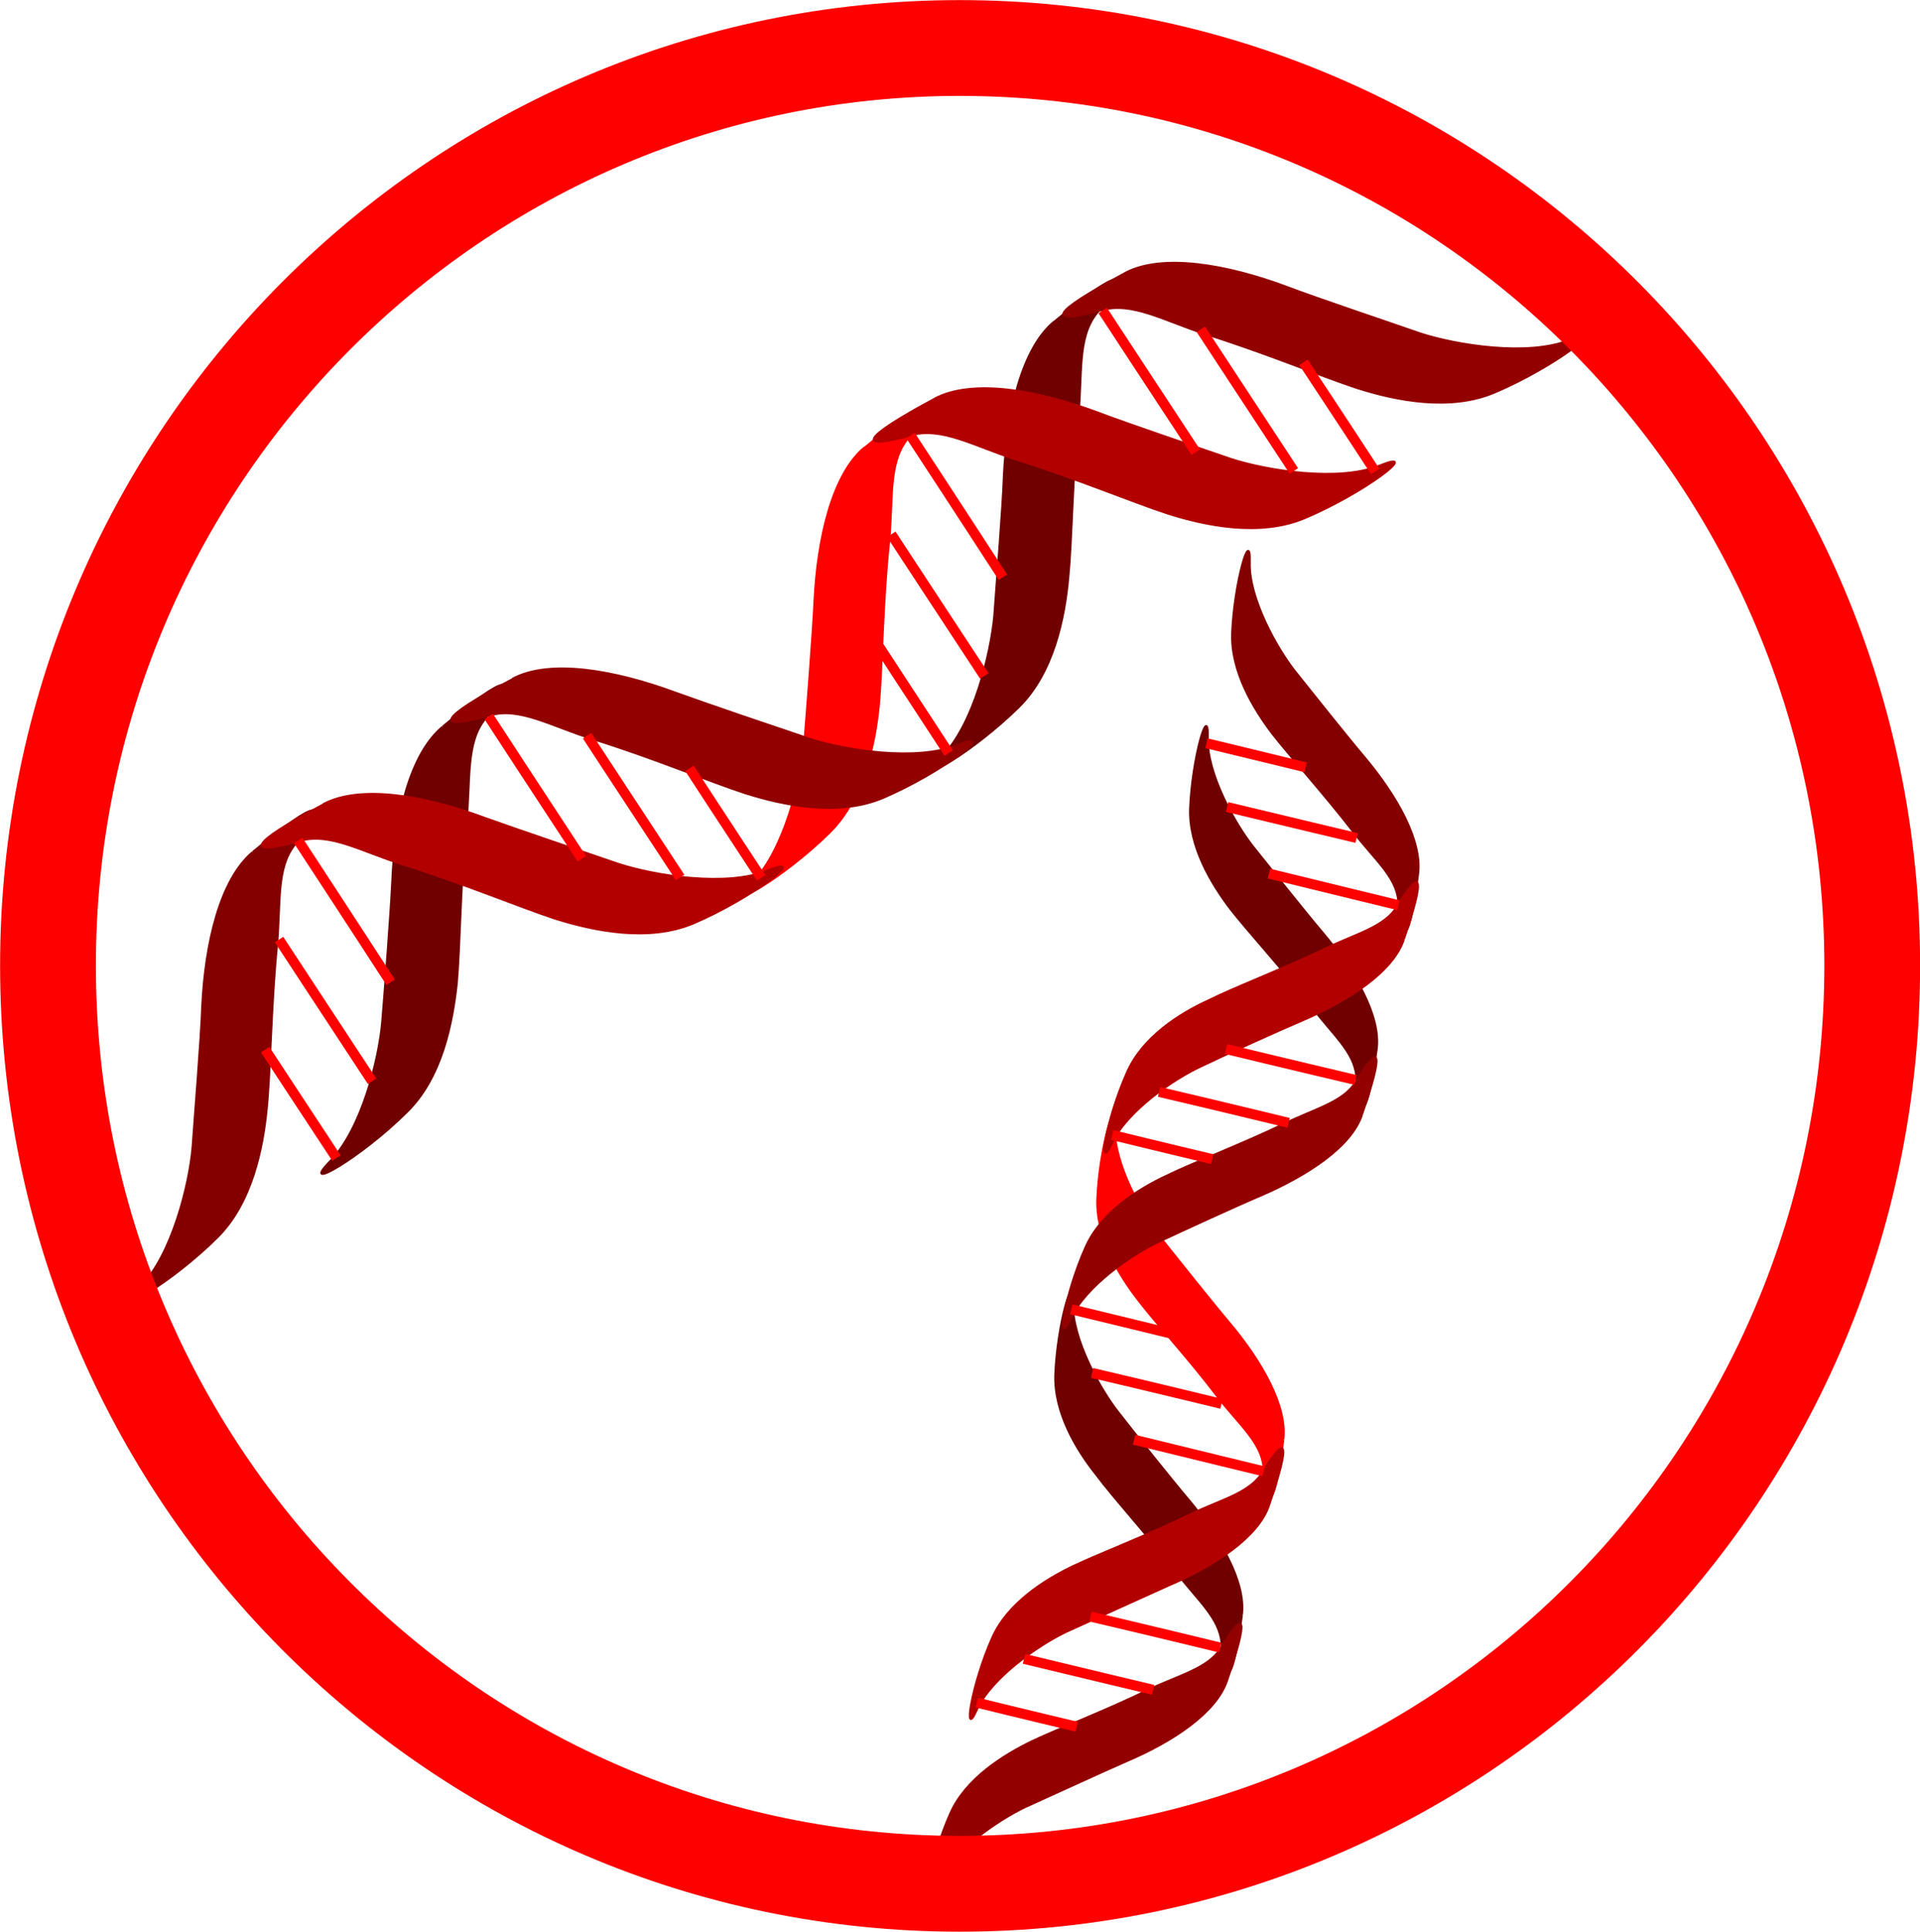 <?xml version="1.0" encoding="UTF-8" standalone="no"?>
<!-- Created with Inkscape (http://www.inkscape.org/) -->

<svg
   xmlns:dc="http://purl.org/dc/elements/1.1/"
   xmlns:cc="http://creativecommons.org/ns#"
   xmlns:rdf="http://www.w3.org/1999/02/22-rdf-syntax-ns#"
   xmlns:svg="http://www.w3.org/2000/svg"
   xmlns="http://www.w3.org/2000/svg"
   xmlns:sodipodi="http://sodipodi.sourceforge.net/DTD/sodipodi-0.dtd"
   xmlns:inkscape="http://www.inkscape.org/namespaces/inkscape"
   width="9mm"
   height="9.053mm"
   viewBox="0 0 9 9.053"
   version="1.1"
   id="svg8"
   inkscape:version="0.92.4 (5da689c313, 2019-01-14)"
   sodipodi:docname="rna_thumb.svg">
  <defs
     id="defs2">
    <pattern
       y="0"
       x="0"
       height="6"
       width="6"
       patternUnits="userSpaceOnUse"
       id="EMFhbasepattern" />
  </defs>
  <sodipodi:namedview
     id="base"
     pagecolor="#ffffff"
     bordercolor="#666666"
     borderopacity="1.0"
     inkscape:pageopacity="0.0"
     inkscape:pageshadow="2"
     inkscape:zoom="0.35"
     inkscape:cx="-319.97183"
     inkscape:cy="-45.880833"
     inkscape:document-units="mm"
     inkscape:current-layer="layer1"
     showgrid="false"
     inkscape:window-width="1920"
     inkscape:window-height="986"
     inkscape:window-x="-11"
     inkscape:window-y="-11"
     inkscape:window-maximized="1"
     fit-margin-top="0"
     fit-margin-left="0"
     fit-margin-right="0"
     fit-margin-bottom="0" />
  <g
     inkscape:label="Layer 1"
     inkscape:groupmode="layer"
     id="layer1"
     transform="translate(-64.248,-127.641)">
    <path
       id="path13"
       d="m 69.19,129.148 c -0.152,0.125 -0.222,0.426 -0.236,0.724 -0.005,0.148 -0.035,0.511 -0.045,0.656 -0.017,0.178 -0.097,0.508 -0.246,0.659 -0.147,0.15 0.147,-0.022 0.361,-0.233 0.162,-0.16 0.214,-0.416 0.231,-0.604 0.017,-0.17 0.02,-0.471 0.047,-0.756 0.02,-0.198 -0.005,-0.368 0.085,-0.483 0.167,-0.21 0.117,-0.223 -0.197,0.038"
       style="fill:none;stroke:#700000;stroke-width:0.01px;stroke-linecap:butt;stroke-linejoin:miter;stroke-miterlimit:2;stroke-dasharray:none;stroke-opacity:1"
       inkscape:connector-curvature="0" />
    <path
       id="path15"
       d="m 69.19,129.148 c -0.152,0.125 -0.222,0.426 -0.236,0.724 -0.005,0.148 -0.035,0.511 -0.045,0.656 -0.017,0.178 -0.097,0.508 -0.246,0.659 -0.147,0.15 0.147,-0.022 0.361,-0.233 0.162,-0.16 0.214,-0.416 0.231,-0.604 0.017,-0.17 0.02,-0.471 0.047,-0.756 0.02,-0.198 -0.005,-0.368 0.085,-0.483 0.167,-0.21 0.117,-0.223 -0.197,0.038 z"
       style="fill:#700000;fill-opacity:1;fill-rule:nonzero;stroke:none;stroke-width:0.066"
       inkscape:connector-curvature="0" />
    <path
       id="path17"
       d="m 66.323,131.047 c -0.154,0.128 -0.224,0.426 -0.236,0.726 -0.007,0.148 -0.035,0.511 -0.047,0.656 -0.015,0.175 -0.097,0.506 -0.246,0.656 -0.147,0.15 0.147,-0.02 0.361,-0.233 0.164,-0.16 0.214,-0.416 0.234,-0.604 0.015,-0.168 0.017,-0.471 0.045,-0.754 0.02,-0.2 -0.003,-0.371 0.087,-0.483 0.164,-0.213 0.115,-0.225 -0.197,0.035"
       style="fill:none;stroke:#700000;stroke-width:0.01px;stroke-linecap:butt;stroke-linejoin:miter;stroke-miterlimit:2;stroke-dasharray:none;stroke-opacity:1"
       inkscape:connector-curvature="0" />
    <path
       id="path19"
       d="m 66.323,131.047 c -0.154,0.128 -0.224,0.426 -0.236,0.726 -0.007,0.148 -0.035,0.511 -0.047,0.656 -0.015,0.175 -0.097,0.506 -0.246,0.656 -0.147,0.15 0.147,-0.02 0.361,-0.233 0.164,-0.16 0.214,-0.416 0.234,-0.604 0.015,-0.168 0.017,-0.471 0.045,-0.754 0.02,-0.2 -0.003,-0.371 0.087,-0.483 0.164,-0.213 0.115,-0.225 -0.197,0.035 z"
       style="fill:#700000;fill-opacity:1;fill-rule:nonzero;stroke:none;stroke-width:0.066"
       inkscape:connector-curvature="0" />
    <path
       id="path21"
       d="m 68.302,129.737 c -0.152,0.125 -0.222,0.426 -0.236,0.724 -0.007,0.148 -0.035,0.511 -0.047,0.656 -0.015,0.178 -0.095,0.508 -0.244,0.659 -0.149,0.15 0.147,-0.022 0.361,-0.233 0.162,-0.16 0.214,-0.416 0.232,-0.604 0.015,-0.17 0.017,-0.471 0.047,-0.756 0.02,-0.198 -0.005,-0.368 0.085,-0.483 0.167,-0.21 0.117,-0.223 -0.197,0.038"
       style="fill:none;stroke:#ff0000;stroke-width:0.01px;stroke-linecap:butt;stroke-linejoin:miter;stroke-miterlimit:2;stroke-dasharray:none;stroke-opacity:1"
       inkscape:connector-curvature="0" />
    <path
       id="path23"
       d="m 68.302,129.737 c -0.152,0.125 -0.222,0.426 -0.236,0.724 -0.007,0.148 -0.035,0.511 -0.047,0.656 -0.015,0.178 -0.095,0.508 -0.244,0.659 -0.149,0.15 0.147,-0.022 0.361,-0.233 0.162,-0.16 0.214,-0.416 0.232,-0.604 0.015,-0.17 0.017,-0.471 0.047,-0.756 0.02,-0.198 -0.005,-0.368 0.085,-0.483 0.167,-0.21 0.117,-0.223 -0.197,0.038 z"
       style="fill:#ff0000;fill-opacity:1;fill-rule:nonzero;stroke:none;stroke-width:0.066"
       inkscape:connector-curvature="0" />
    <path
       id="path25"
       d="m 68.63,129.509 c 0.177,-0.093 0.48,-0.04 0.762,0.065 0.139,0.053 0.485,0.17 0.625,0.218 0.169,0.055 0.508,0.11 0.702,0.03 0.197,-0.08 -0.075,0.128 -0.351,0.245 -0.209,0.09 -0.465,0.038 -0.647,-0.02 -0.162,-0.053 -0.443,-0.17 -0.717,-0.255 -0.192,-0.063 -0.341,-0.15 -0.48,-0.113 -0.259,0.073 -0.251,0.022 0.107,-0.17"
       style="fill:none;stroke:#b20000;stroke-width:0.01px;stroke-linecap:butt;stroke-linejoin:miter;stroke-miterlimit:2;stroke-dasharray:none;stroke-opacity:1"
       inkscape:connector-curvature="0" />
    <path
       id="path27"
       d="m 68.63,129.509 c 0.177,-0.093 0.48,-0.04 0.762,0.065 0.139,0.053 0.485,0.17 0.625,0.218 0.169,0.055 0.508,0.11 0.702,0.03 0.197,-0.08 -0.075,0.128 -0.351,0.245 -0.209,0.09 -0.465,0.038 -0.647,-0.02 -0.162,-0.053 -0.443,-0.17 -0.717,-0.255 -0.192,-0.063 -0.341,-0.15 -0.48,-0.113 -0.259,0.073 -0.251,0.022 0.107,-0.17 z"
       style="fill:#b20000;fill-opacity:1;fill-rule:nonzero;stroke:none;stroke-width:0.066"
       inkscape:connector-curvature="0" />
    <path
       id="path29"
       d="m 65.432,131.635 c -0.152,0.128 -0.222,0.426 -0.236,0.726 -0.005,0.148 -0.035,0.511 -0.045,0.656 -0.015,0.175 -0.097,0.506 -0.246,0.656 -0.147,0.15 0.147,-0.02 0.361,-0.233 0.162,-0.16 0.214,-0.416 0.232,-0.604 0.017,-0.168 0.02,-0.471 0.047,-0.754 0.02,-0.2 -0.005,-0.371 0.085,-0.483 0.167,-0.213 0.117,-0.225 -0.197,0.035"
       style="fill:none;stroke:#840000;stroke-width:0.01px;stroke-linecap:butt;stroke-linejoin:miter;stroke-miterlimit:2;stroke-dasharray:none;stroke-opacity:1"
       inkscape:connector-curvature="0" />
    <path
       id="path31"
       d="m 65.432,131.635 c -0.152,0.128 -0.222,0.426 -0.236,0.726 -0.005,0.148 -0.035,0.511 -0.045,0.656 -0.015,0.175 -0.097,0.506 -0.246,0.656 -0.147,0.15 0.147,-0.02 0.361,-0.233 0.162,-0.16 0.214,-0.416 0.232,-0.604 0.017,-0.168 0.02,-0.471 0.047,-0.754 0.02,-0.2 -0.005,-0.371 0.085,-0.483 0.167,-0.213 0.117,-0.225 -0.197,0.035 z"
       style="fill:#840000;fill-opacity:1;fill-rule:nonzero;stroke:none;stroke-width:0.066"
       inkscape:connector-curvature="0" />
    <path
       id="path33"
       d="m 65.763,131.41 c 0.174,-0.093 0.478,-0.04 0.759,0.065 0.139,0.05 0.488,0.168 0.625,0.215 0.169,0.055 0.508,0.11 0.702,0.03 0.197,-0.08 -0.075,0.13 -0.351,0.248 -0.209,0.088 -0.465,0.035 -0.647,-0.022 -0.162,-0.053 -0.443,-0.17 -0.717,-0.255 -0.192,-0.06 -0.339,-0.15 -0.48,-0.11 -0.256,0.073 -0.251,0.02 0.11,-0.17"
       style="fill:none;stroke:#b20000;stroke-width:0.01px;stroke-linecap:butt;stroke-linejoin:miter;stroke-miterlimit:2;stroke-dasharray:none;stroke-opacity:1"
       inkscape:connector-curvature="0" />
    <path
       id="path35"
       d="m 65.763,131.41 c 0.174,-0.093 0.478,-0.04 0.759,0.065 0.139,0.05 0.488,0.168 0.625,0.215 0.169,0.055 0.508,0.11 0.702,0.03 0.197,-0.08 -0.075,0.13 -0.351,0.248 -0.209,0.088 -0.465,0.035 -0.647,-0.022 -0.162,-0.053 -0.443,-0.17 -0.717,-0.255 -0.192,-0.06 -0.339,-0.15 -0.48,-0.11 -0.256,0.073 -0.251,0.02 0.11,-0.17 z"
       style="fill:#b20000;fill-opacity:1;fill-rule:nonzero;stroke:none;stroke-width:0.066"
       inkscape:connector-curvature="0" />
    <path
       id="path37"
       d="m 69.521,128.921 c 0.174,-0.093 0.478,-0.04 0.759,0.065 0.139,0.053 0.488,0.17 0.625,0.218 0.169,0.055 0.508,0.11 0.702,0.03 0.197,-0.08 -0.075,0.128 -0.351,0.245 -0.209,0.09 -0.465,0.038 -0.647,-0.02 -0.162,-0.053 -0.443,-0.17 -0.717,-0.255 -0.192,-0.063 -0.339,-0.15 -0.48,-0.11 -0.259,0.07 -0.251,0.02 0.11,-0.173"
       style="fill:none;stroke:#930000;stroke-width:0.01px;stroke-linecap:butt;stroke-linejoin:miter;stroke-miterlimit:2;stroke-dasharray:none;stroke-opacity:1"
       inkscape:connector-curvature="0" />
    <path
       id="path39"
       d="m 69.521,128.921 c 0.174,-0.093 0.478,-0.04 0.759,0.065 0.139,0.053 0.488,0.17 0.625,0.218 0.169,0.055 0.508,0.11 0.702,0.03 0.197,-0.08 -0.075,0.128 -0.351,0.245 -0.209,0.09 -0.465,0.038 -0.647,-0.02 -0.162,-0.053 -0.443,-0.17 -0.717,-0.255 -0.192,-0.063 -0.339,-0.15 -0.48,-0.11 -0.259,0.07 -0.251,0.02 0.11,-0.173 z"
       style="fill:#930000;fill-opacity:1;fill-rule:nonzero;stroke:none;stroke-width:0.066"
       inkscape:connector-curvature="0" />
    <path
       id="path41"
       d="m 66.651,130.822 c 0.174,-0.093 0.478,-0.04 0.762,0.065 0.137,0.05 0.485,0.168 0.625,0.215 0.167,0.055 0.505,0.11 0.702,0.03 0.194,-0.08 -0.077,0.13 -0.353,0.248 -0.209,0.088 -0.465,0.035 -0.645,-0.022 -0.164,-0.053 -0.443,-0.17 -0.719,-0.255 -0.192,-0.06 -0.339,-0.15 -0.478,-0.11 -0.259,0.073 -0.254,0.02 0.107,-0.17"
       style="fill:none;stroke:#930000;stroke-width:0.01px;stroke-linecap:butt;stroke-linejoin:miter;stroke-miterlimit:2;stroke-dasharray:none;stroke-opacity:1"
       inkscape:connector-curvature="0" />
    <path
       id="path43"
       d="m 66.651,130.822 c 0.174,-0.093 0.478,-0.04 0.762,0.065 0.137,0.05 0.485,0.168 0.625,0.215 0.167,0.055 0.505,0.11 0.702,0.03 0.194,-0.08 -0.077,0.13 -0.353,0.248 -0.209,0.088 -0.465,0.035 -0.645,-0.022 -0.164,-0.053 -0.443,-0.17 -0.719,-0.255 -0.192,-0.06 -0.339,-0.15 -0.478,-0.11 -0.259,0.073 -0.254,0.02 0.107,-0.17 z"
       style="fill:#930000;fill-opacity:1;fill-rule:nonzero;stroke:none;stroke-width:0.066"
       inkscape:connector-curvature="0" />
    <path
       id="path45"
       d="m 66.539,130.999 c 0,0 0.266,0.408 0.436,0.666"
       style="fill:none;stroke:#ff0000;stroke-width:0.047px;stroke-linecap:butt;stroke-linejoin:miter;stroke-miterlimit:2;stroke-dasharray:none;stroke-opacity:1"
       inkscape:connector-curvature="0" />
    <path
       id="path47"
       d="m 67,131.089 c 0,0 0.266,0.406 0.436,0.664"
       style="fill:none;stroke:#ff0000;stroke-width:0.047px;stroke-linecap:butt;stroke-linejoin:miter;stroke-miterlimit:2;stroke-dasharray:none;stroke-opacity:1"
       inkscape:connector-curvature="0" />
    <path
       id="path49"
       d="m 67.48,131.242 c 0,0 0.204,0.313 0.336,0.513"
       style="fill:none;stroke:#ff0000;stroke-width:0.047px;stroke-linecap:butt;stroke-linejoin:miter;stroke-miterlimit:2;stroke-dasharray:none;stroke-opacity:1"
       inkscape:connector-curvature="0" />
    <path
       id="path51"
       d="m 68.361,130.659 c 0,0 0.204,0.313 0.334,0.511"
       style="fill:none;stroke:#ff0000;stroke-width:0.047px;stroke-linecap:butt;stroke-linejoin:miter;stroke-miterlimit:2;stroke-dasharray:none;stroke-opacity:1"
       inkscape:connector-curvature="0" />
    <path
       id="path53"
       d="m 68.426,130.145 c 0,0 0.266,0.406 0.436,0.664"
       style="fill:none;stroke:#ff0000;stroke-width:0.047px;stroke-linecap:butt;stroke-linejoin:miter;stroke-miterlimit:2;stroke-dasharray:none;stroke-opacity:1"
       inkscape:connector-curvature="0" />
    <path
       id="path55"
       d="m 68.516,129.682 c 0,0 0.266,0.406 0.433,0.664"
       style="fill:none;stroke:#ff0000;stroke-width:0.047px;stroke-linecap:butt;stroke-linejoin:miter;stroke-miterlimit:2;stroke-dasharray:none;stroke-opacity:1"
       inkscape:connector-curvature="0" />
    <path
       id="path57"
       d="m 69.417,129.096 c 0,0 0.266,0.406 0.436,0.664"
       style="fill:none;stroke:#ff0000;stroke-width:0.047px;stroke-linecap:butt;stroke-linejoin:miter;stroke-miterlimit:2;stroke-dasharray:none;stroke-opacity:1"
       inkscape:connector-curvature="0" />
    <path
       id="path59"
       d="m 69.877,129.184 c 0,0 0.266,0.406 0.436,0.664"
       style="fill:none;stroke:#ff0000;stroke-width:0.047px;stroke-linecap:butt;stroke-linejoin:miter;stroke-miterlimit:2;stroke-dasharray:none;stroke-opacity:1"
       inkscape:connector-curvature="0" />
    <path
       id="path61"
       d="m 70.358,129.339 c 0,0 0.207,0.313 0.336,0.511"
       style="fill:none;stroke:#ff0000;stroke-width:0.047px;stroke-linecap:butt;stroke-linejoin:miter;stroke-miterlimit:2;stroke-dasharray:none;stroke-opacity:1"
       inkscape:connector-curvature="0" />
    <path
       id="path63"
       d="m 65.491,132.56 c 0,0 0.204,0.311 0.334,0.508"
       style="fill:none;stroke:#ff0000;stroke-width:0.047px;stroke-linecap:butt;stroke-linejoin:miter;stroke-miterlimit:2;stroke-dasharray:none;stroke-opacity:1"
       inkscape:connector-curvature="0" />
    <path
       id="path65"
       d="m 65.556,132.044 c 0,0 0.266,0.406 0.436,0.664"
       style="fill:none;stroke:#ff0000;stroke-width:0.047px;stroke-linecap:butt;stroke-linejoin:miter;stroke-miterlimit:2;stroke-dasharray:none;stroke-opacity:1"
       inkscape:connector-curvature="0" />
    <path
       id="path67"
       d="m 65.646,131.58 c 0,0 0.266,0.406 0.433,0.664"
       style="fill:none;stroke:#ff0000;stroke-width:0.047px;stroke-linecap:butt;stroke-linejoin:miter;stroke-miterlimit:2;stroke-dasharray:none;stroke-opacity:1"
       inkscape:connector-curvature="0" />
    <path
       id="path69"
       d="m 70.069,135.21 c 0.02,-0.155 -0.102,-0.366 -0.254,-0.546 -0.075,-0.088 -0.254,-0.313 -0.324,-0.403 -0.087,-0.11 -0.217,-0.346 -0.214,-0.511 0.005,-0.168 -0.072,0.093 -0.082,0.331 -0.007,0.18 0.1,0.356 0.192,0.471 0.08,0.108 0.241,0.283 0.378,0.461 0.095,0.125 0.199,0.21 0.209,0.326 0.017,0.21 0.052,0.193 0.095,-0.128"
       style="fill:none;stroke:#700000;stroke-width:0.01px;stroke-linecap:butt;stroke-linejoin:miter;stroke-miterlimit:2;stroke-dasharray:none;stroke-opacity:1"
       inkscape:connector-curvature="0" />
    <path
       id="path71"
       d="m 70.069,135.21 c 0.02,-0.155 -0.102,-0.366 -0.254,-0.546 -0.075,-0.088 -0.254,-0.313 -0.324,-0.403 -0.087,-0.11 -0.217,-0.346 -0.214,-0.511 0.005,-0.168 -0.072,0.093 -0.082,0.331 -0.007,0.18 0.1,0.356 0.192,0.471 0.08,0.108 0.241,0.283 0.378,0.461 0.095,0.125 0.199,0.21 0.209,0.326 0.017,0.21 0.052,0.193 0.095,-0.128 z"
       style="fill:#700000;fill-opacity:1;fill-rule:nonzero;stroke:none;stroke-width:0.066"
       inkscape:connector-curvature="0" />
    <path
       id="path73"
       d="m 70.701,132.557 c 0.02,-0.155 -0.102,-0.366 -0.254,-0.546 -0.075,-0.088 -0.254,-0.313 -0.326,-0.403 -0.085,-0.108 -0.217,-0.343 -0.212,-0.511 0.005,-0.168 -0.072,0.093 -0.082,0.331 -0.007,0.18 0.1,0.356 0.189,0.473 0.082,0.105 0.244,0.281 0.381,0.458 0.095,0.128 0.199,0.21 0.209,0.326 0.017,0.213 0.052,0.193 0.095,-0.128"
       style="fill:none;stroke:#700000;stroke-width:0.01px;stroke-linecap:butt;stroke-linejoin:miter;stroke-miterlimit:2;stroke-dasharray:none;stroke-opacity:1"
       inkscape:connector-curvature="0" />
    <path
       id="path75"
       d="m 70.701,132.557 c 0.02,-0.155 -0.102,-0.366 -0.254,-0.546 -0.075,-0.088 -0.254,-0.313 -0.326,-0.403 -0.085,-0.108 -0.217,-0.343 -0.212,-0.511 0.005,-0.168 -0.072,0.093 -0.082,0.331 -0.007,0.18 0.1,0.356 0.189,0.473 0.082,0.105 0.244,0.281 0.381,0.458 0.095,0.128 0.199,0.21 0.209,0.326 0.017,0.213 0.052,0.193 0.095,-0.128 z"
       style="fill:#700000;fill-opacity:1;fill-rule:nonzero;stroke:none;stroke-width:0.066"
       inkscape:connector-curvature="0" />
    <path
       id="path77"
       d="m 70.263,134.388 c 0.02,-0.155 -0.1,-0.366 -0.251,-0.546 -0.075,-0.088 -0.254,-0.313 -0.326,-0.403 -0.085,-0.11 -0.217,-0.346 -0.212,-0.511 0.005,-0.168 -0.072,0.093 -0.082,0.331 -0.007,0.178 0.1,0.356 0.189,0.471 0.082,0.108 0.244,0.283 0.378,0.461 0.097,0.125 0.202,0.21 0.212,0.326 0.017,0.21 0.052,0.19 0.092,-0.128"
       style="fill:none;stroke:#ff0000;stroke-width:0.01px;stroke-linecap:butt;stroke-linejoin:miter;stroke-miterlimit:2;stroke-dasharray:none;stroke-opacity:1"
       inkscape:connector-curvature="0" />
    <path
       id="path79"
       d="m 70.263,134.388 c 0.02,-0.155 -0.1,-0.366 -0.251,-0.546 -0.075,-0.088 -0.254,-0.313 -0.326,-0.403 -0.085,-0.11 -0.217,-0.346 -0.212,-0.511 0.005,-0.168 -0.072,0.093 -0.082,0.331 -0.007,0.178 0.1,0.356 0.189,0.471 0.082,0.108 0.244,0.283 0.378,0.461 0.097,0.125 0.202,0.21 0.212,0.326 0.017,0.21 0.052,0.19 0.092,-0.128 z"
       style="fill:#ff0000;fill-opacity:1;fill-rule:nonzero;stroke:none;stroke-width:0.066"
       inkscape:connector-curvature="0" />
    <path
       id="path81"
       d="m 70.196,134.696 c -0.05,0.148 -0.254,0.283 -0.473,0.376 -0.107,0.048 -0.371,0.168 -0.475,0.215 -0.127,0.06 -0.351,0.213 -0.421,0.366 -0.067,0.15 -0.025,-0.118 0.072,-0.336 0.072,-0.163 0.246,-0.273 0.383,-0.338 0.122,-0.058 0.346,-0.143 0.55,-0.243 0.142,-0.068 0.274,-0.098 0.334,-0.195 0.112,-0.183 0.134,-0.15 0.03,0.155"
       style="fill:none;stroke:#b20000;stroke-width:0.01px;stroke-linecap:butt;stroke-linejoin:miter;stroke-miterlimit:2;stroke-dasharray:none;stroke-opacity:1"
       inkscape:connector-curvature="0" />
    <path
       id="path83"
       d="m 70.196,134.696 c -0.05,0.148 -0.254,0.283 -0.473,0.376 -0.107,0.048 -0.371,0.168 -0.475,0.215 -0.127,0.06 -0.351,0.213 -0.421,0.366 -0.067,0.15 -0.025,-0.118 0.072,-0.336 0.072,-0.163 0.246,-0.273 0.383,-0.338 0.122,-0.058 0.346,-0.143 0.55,-0.243 0.142,-0.068 0.274,-0.098 0.334,-0.195 0.112,-0.183 0.134,-0.15 0.03,0.155 z"
       style="fill:#b20000;fill-opacity:1;fill-rule:nonzero;stroke:none;stroke-width:0.066"
       inkscape:connector-curvature="0" />
    <path
       id="path85"
       d="m 70.895,131.736 c 0.02,-0.155 -0.1,-0.366 -0.251,-0.546 -0.075,-0.088 -0.254,-0.313 -0.326,-0.403 -0.085,-0.108 -0.217,-0.343 -0.212,-0.511 0.005,-0.168 -0.072,0.093 -0.082,0.331 -0.007,0.18 0.1,0.356 0.189,0.473 0.082,0.105 0.241,0.281 0.378,0.458 0.097,0.128 0.202,0.21 0.212,0.326 0.017,0.213 0.052,0.193 0.092,-0.128"
       style="fill:none;stroke:#840000;stroke-width:0.01px;stroke-linecap:butt;stroke-linejoin:miter;stroke-miterlimit:2;stroke-dasharray:none;stroke-opacity:1"
       inkscape:connector-curvature="0" />
    <path
       id="path87"
       d="m 70.895,131.736 c 0.02,-0.155 -0.1,-0.366 -0.251,-0.546 -0.075,-0.088 -0.254,-0.313 -0.326,-0.403 -0.085,-0.108 -0.217,-0.343 -0.212,-0.511 0.005,-0.168 -0.072,0.093 -0.082,0.331 -0.007,0.18 0.1,0.356 0.189,0.473 0.082,0.105 0.241,0.281 0.378,0.458 0.097,0.128 0.202,0.21 0.212,0.326 0.017,0.213 0.052,0.193 0.092,-0.128 z"
       style="fill:#840000;fill-opacity:1;fill-rule:nonzero;stroke:none;stroke-width:0.066"
       inkscape:connector-curvature="0" />
    <path
       id="path89"
       d="m 70.828,132.044 c -0.05,0.15 -0.254,0.283 -0.473,0.378 -0.107,0.045 -0.371,0.165 -0.475,0.215 -0.127,0.058 -0.351,0.21 -0.421,0.363 -0.07,0.15 -0.025,-0.115 0.072,-0.333 0.072,-0.165 0.246,-0.276 0.383,-0.338 0.119,-0.06 0.344,-0.145 0.548,-0.243 0.144,-0.07 0.276,-0.1 0.336,-0.198 0.11,-0.183 0.134,-0.148 0.03,0.155"
       style="fill:none;stroke:#b20000;stroke-width:0.01px;stroke-linecap:butt;stroke-linejoin:miter;stroke-miterlimit:2;stroke-dasharray:none;stroke-opacity:1"
       inkscape:connector-curvature="0" />
    <path
       id="path91"
       d="m 70.828,132.044 c -0.05,0.15 -0.254,0.283 -0.473,0.378 -0.107,0.045 -0.371,0.165 -0.475,0.215 -0.127,0.058 -0.351,0.21 -0.421,0.363 -0.07,0.15 -0.025,-0.115 0.072,-0.333 0.072,-0.165 0.246,-0.276 0.383,-0.338 0.119,-0.06 0.344,-0.145 0.548,-0.243 0.144,-0.07 0.276,-0.1 0.336,-0.198 0.11,-0.183 0.134,-0.148 0.03,0.155 z"
       style="fill:#b20000;fill-opacity:1;fill-rule:nonzero;stroke:none;stroke-width:0.066"
       inkscape:connector-curvature="0" />
    <path
       id="path93"
       d="m 69.999,135.518 c -0.05,0.148 -0.251,0.283 -0.47,0.376 -0.11,0.048 -0.371,0.168 -0.475,0.215 -0.127,0.06 -0.351,0.213 -0.421,0.366 -0.07,0.15 -0.027,-0.118 0.07,-0.336 0.072,-0.163 0.249,-0.273 0.383,-0.338 0.122,-0.058 0.346,-0.143 0.55,-0.243 0.142,-0.068 0.276,-0.098 0.336,-0.195 0.11,-0.183 0.132,-0.15 0.027,0.155"
       style="fill:none;stroke:#930000;stroke-width:0.01px;stroke-linecap:butt;stroke-linejoin:miter;stroke-miterlimit:2;stroke-dasharray:none;stroke-opacity:1"
       inkscape:connector-curvature="0" />
    <path
       id="path95"
       d="m 69.999,135.518 c -0.05,0.148 -0.251,0.283 -0.47,0.376 -0.11,0.048 -0.371,0.168 -0.475,0.215 -0.127,0.06 -0.351,0.213 -0.421,0.366 -0.07,0.15 -0.027,-0.118 0.07,-0.336 0.072,-0.163 0.249,-0.273 0.383,-0.338 0.122,-0.058 0.346,-0.143 0.55,-0.243 0.142,-0.068 0.276,-0.098 0.336,-0.195 0.11,-0.183 0.132,-0.15 0.027,0.155 z"
       style="fill:#930000;fill-opacity:1;fill-rule:nonzero;stroke:none;stroke-width:0.066"
       inkscape:connector-curvature="0" />
    <path
       id="path97"
       d="m 70.632,132.865 c -0.05,0.15 -0.254,0.283 -0.473,0.378 -0.107,0.045 -0.368,0.165 -0.475,0.215 -0.127,0.058 -0.348,0.21 -0.418,0.363 -0.07,0.15 -0.027,-0.115 0.07,-0.333 0.072,-0.165 0.249,-0.276 0.383,-0.338 0.122,-0.06 0.346,-0.145 0.55,-0.243 0.142,-0.07 0.276,-0.1 0.336,-0.198 0.11,-0.183 0.132,-0.148 0.027,0.155"
       style="fill:none;stroke:#930000;stroke-width:0.01px;stroke-linecap:butt;stroke-linejoin:miter;stroke-miterlimit:2;stroke-dasharray:none;stroke-opacity:1"
       inkscape:connector-curvature="0" />
    <path
       id="path99"
       d="m 70.632,132.865 c -0.05,0.15 -0.254,0.283 -0.473,0.378 -0.107,0.045 -0.368,0.165 -0.475,0.215 -0.127,0.058 -0.348,0.21 -0.418,0.363 -0.07,0.15 -0.027,-0.115 0.07,-0.333 0.072,-0.165 0.249,-0.276 0.383,-0.338 0.122,-0.06 0.346,-0.145 0.55,-0.243 0.142,-0.07 0.276,-0.1 0.336,-0.198 0.11,-0.183 0.132,-0.148 0.027,0.155 z"
       style="fill:#930000;fill-opacity:1;fill-rule:nonzero;stroke:none;stroke-width:0.066"
       inkscape:connector-curvature="0" />
    <path
       id="path101"
       d="m 70.602,132.702 c 0,0 -0.373,-0.088 -0.607,-0.145"
       style="fill:none;stroke:#ff0000;stroke-width:0.047px;stroke-linecap:butt;stroke-linejoin:miter;stroke-miterlimit:2;stroke-dasharray:none;stroke-opacity:1"
       inkscape:connector-curvature="0" />
    <path
       id="path103"
       d="m 70.288,132.903 c 0,0 -0.371,-0.09 -0.607,-0.145"
       style="fill:none;stroke:#ff0000;stroke-width:0.047px;stroke-linecap:butt;stroke-linejoin:miter;stroke-miterlimit:2;stroke-dasharray:none;stroke-opacity:1"
       inkscape:connector-curvature="0" />
    <path
       id="path105"
       d="m 69.93,133.073 c 0,0 -0.286,-0.068 -0.468,-0.113"
       style="fill:none;stroke:#ff0000;stroke-width:0.047px;stroke-linecap:butt;stroke-linejoin:miter;stroke-miterlimit:2;stroke-dasharray:none;stroke-opacity:1"
       inkscape:connector-curvature="0" />
    <path
       id="path107"
       d="m 69.735,133.89 c 0,0 -0.286,-0.07 -0.465,-0.113"
       style="fill:none;stroke:#ff0000;stroke-width:0.047px;stroke-linecap:butt;stroke-linejoin:miter;stroke-miterlimit:2;stroke-dasharray:none;stroke-opacity:1"
       inkscape:connector-curvature="0" />
    <path
       id="path109"
       d="m 69.974,134.22 c 0,0 -0.371,-0.09 -0.607,-0.145"
       style="fill:none;stroke:#ff0000;stroke-width:0.047px;stroke-linecap:butt;stroke-linejoin:miter;stroke-miterlimit:2;stroke-dasharray:none;stroke-opacity:1"
       inkscape:connector-curvature="0" />
    <path
       id="path111"
       d="m 70.171,134.536 c 0,0 -0.371,-0.09 -0.607,-0.148"
       style="fill:none;stroke:#ff0000;stroke-width:0.047px;stroke-linecap:butt;stroke-linejoin:miter;stroke-miterlimit:2;stroke-dasharray:none;stroke-opacity:1"
       inkscape:connector-curvature="0" />
    <path
       id="path113"
       d="m 69.967,135.362 c 0,0 -0.371,-0.09 -0.607,-0.145"
       style="fill:none;stroke:#ff0000;stroke-width:0.047px;stroke-linecap:butt;stroke-linejoin:miter;stroke-miterlimit:2;stroke-dasharray:none;stroke-opacity:1"
       inkscape:connector-curvature="0" />
    <path
       id="path115"
       d="m 69.653,135.56 c 0,0 -0.371,-0.088 -0.605,-0.145"
       style="fill:none;stroke:#ff0000;stroke-width:0.047px;stroke-linecap:butt;stroke-linejoin:miter;stroke-miterlimit:2;stroke-dasharray:none;stroke-opacity:1"
       inkscape:connector-curvature="0" />
    <path
       id="path117"
       d="m 69.295,135.733 c 0,0 -0.286,-0.068 -0.468,-0.113"
       style="fill:none;stroke:#ff0000;stroke-width:0.047px;stroke-linecap:butt;stroke-linejoin:miter;stroke-miterlimit:2;stroke-dasharray:none;stroke-opacity:1"
       inkscape:connector-curvature="0" />
    <path
       id="path119"
       d="m 70.368,131.237 c 0,0 -0.286,-0.07 -0.465,-0.113"
       style="fill:none;stroke:#ff0000;stroke-width:0.047px;stroke-linecap:butt;stroke-linejoin:miter;stroke-miterlimit:2;stroke-dasharray:none;stroke-opacity:1"
       inkscape:connector-curvature="0" />
    <path
       id="path121"
       d="m 70.607,131.568 c 0,0 -0.371,-0.088 -0.607,-0.145"
       style="fill:none;stroke:#ff0000;stroke-width:0.047px;stroke-linecap:butt;stroke-linejoin:miter;stroke-miterlimit:2;stroke-dasharray:none;stroke-opacity:1"
       inkscape:connector-curvature="0" />
    <path
       id="path123"
       d="m 70.803,131.883 c 0,0 -0.371,-0.09 -0.607,-0.148"
       style="fill:none;stroke:#ff0000;stroke-width:0.047px;stroke-linecap:butt;stroke-linejoin:miter;stroke-miterlimit:2;stroke-dasharray:none;stroke-opacity:1"
       inkscape:connector-curvature="0" />
    <path
       id="path125"
       d="m 73.024,132.166 c 0,2.377 -1.914,4.303 -4.277,4.303 -2.36,0 -4.274,-1.926 -4.274,-4.303 0,-2.374 1.914,-4.3 4.274,-4.3 2.362,0 4.277,1.926 4.277,4.3"
       style="fill:none;stroke:#ff0000;stroke-width:0.449px;stroke-linecap:butt;stroke-linejoin:miter;stroke-miterlimit:2;stroke-dasharray:none;stroke-opacity:1"
       inkscape:connector-curvature="0" />
  </g>
</svg>
